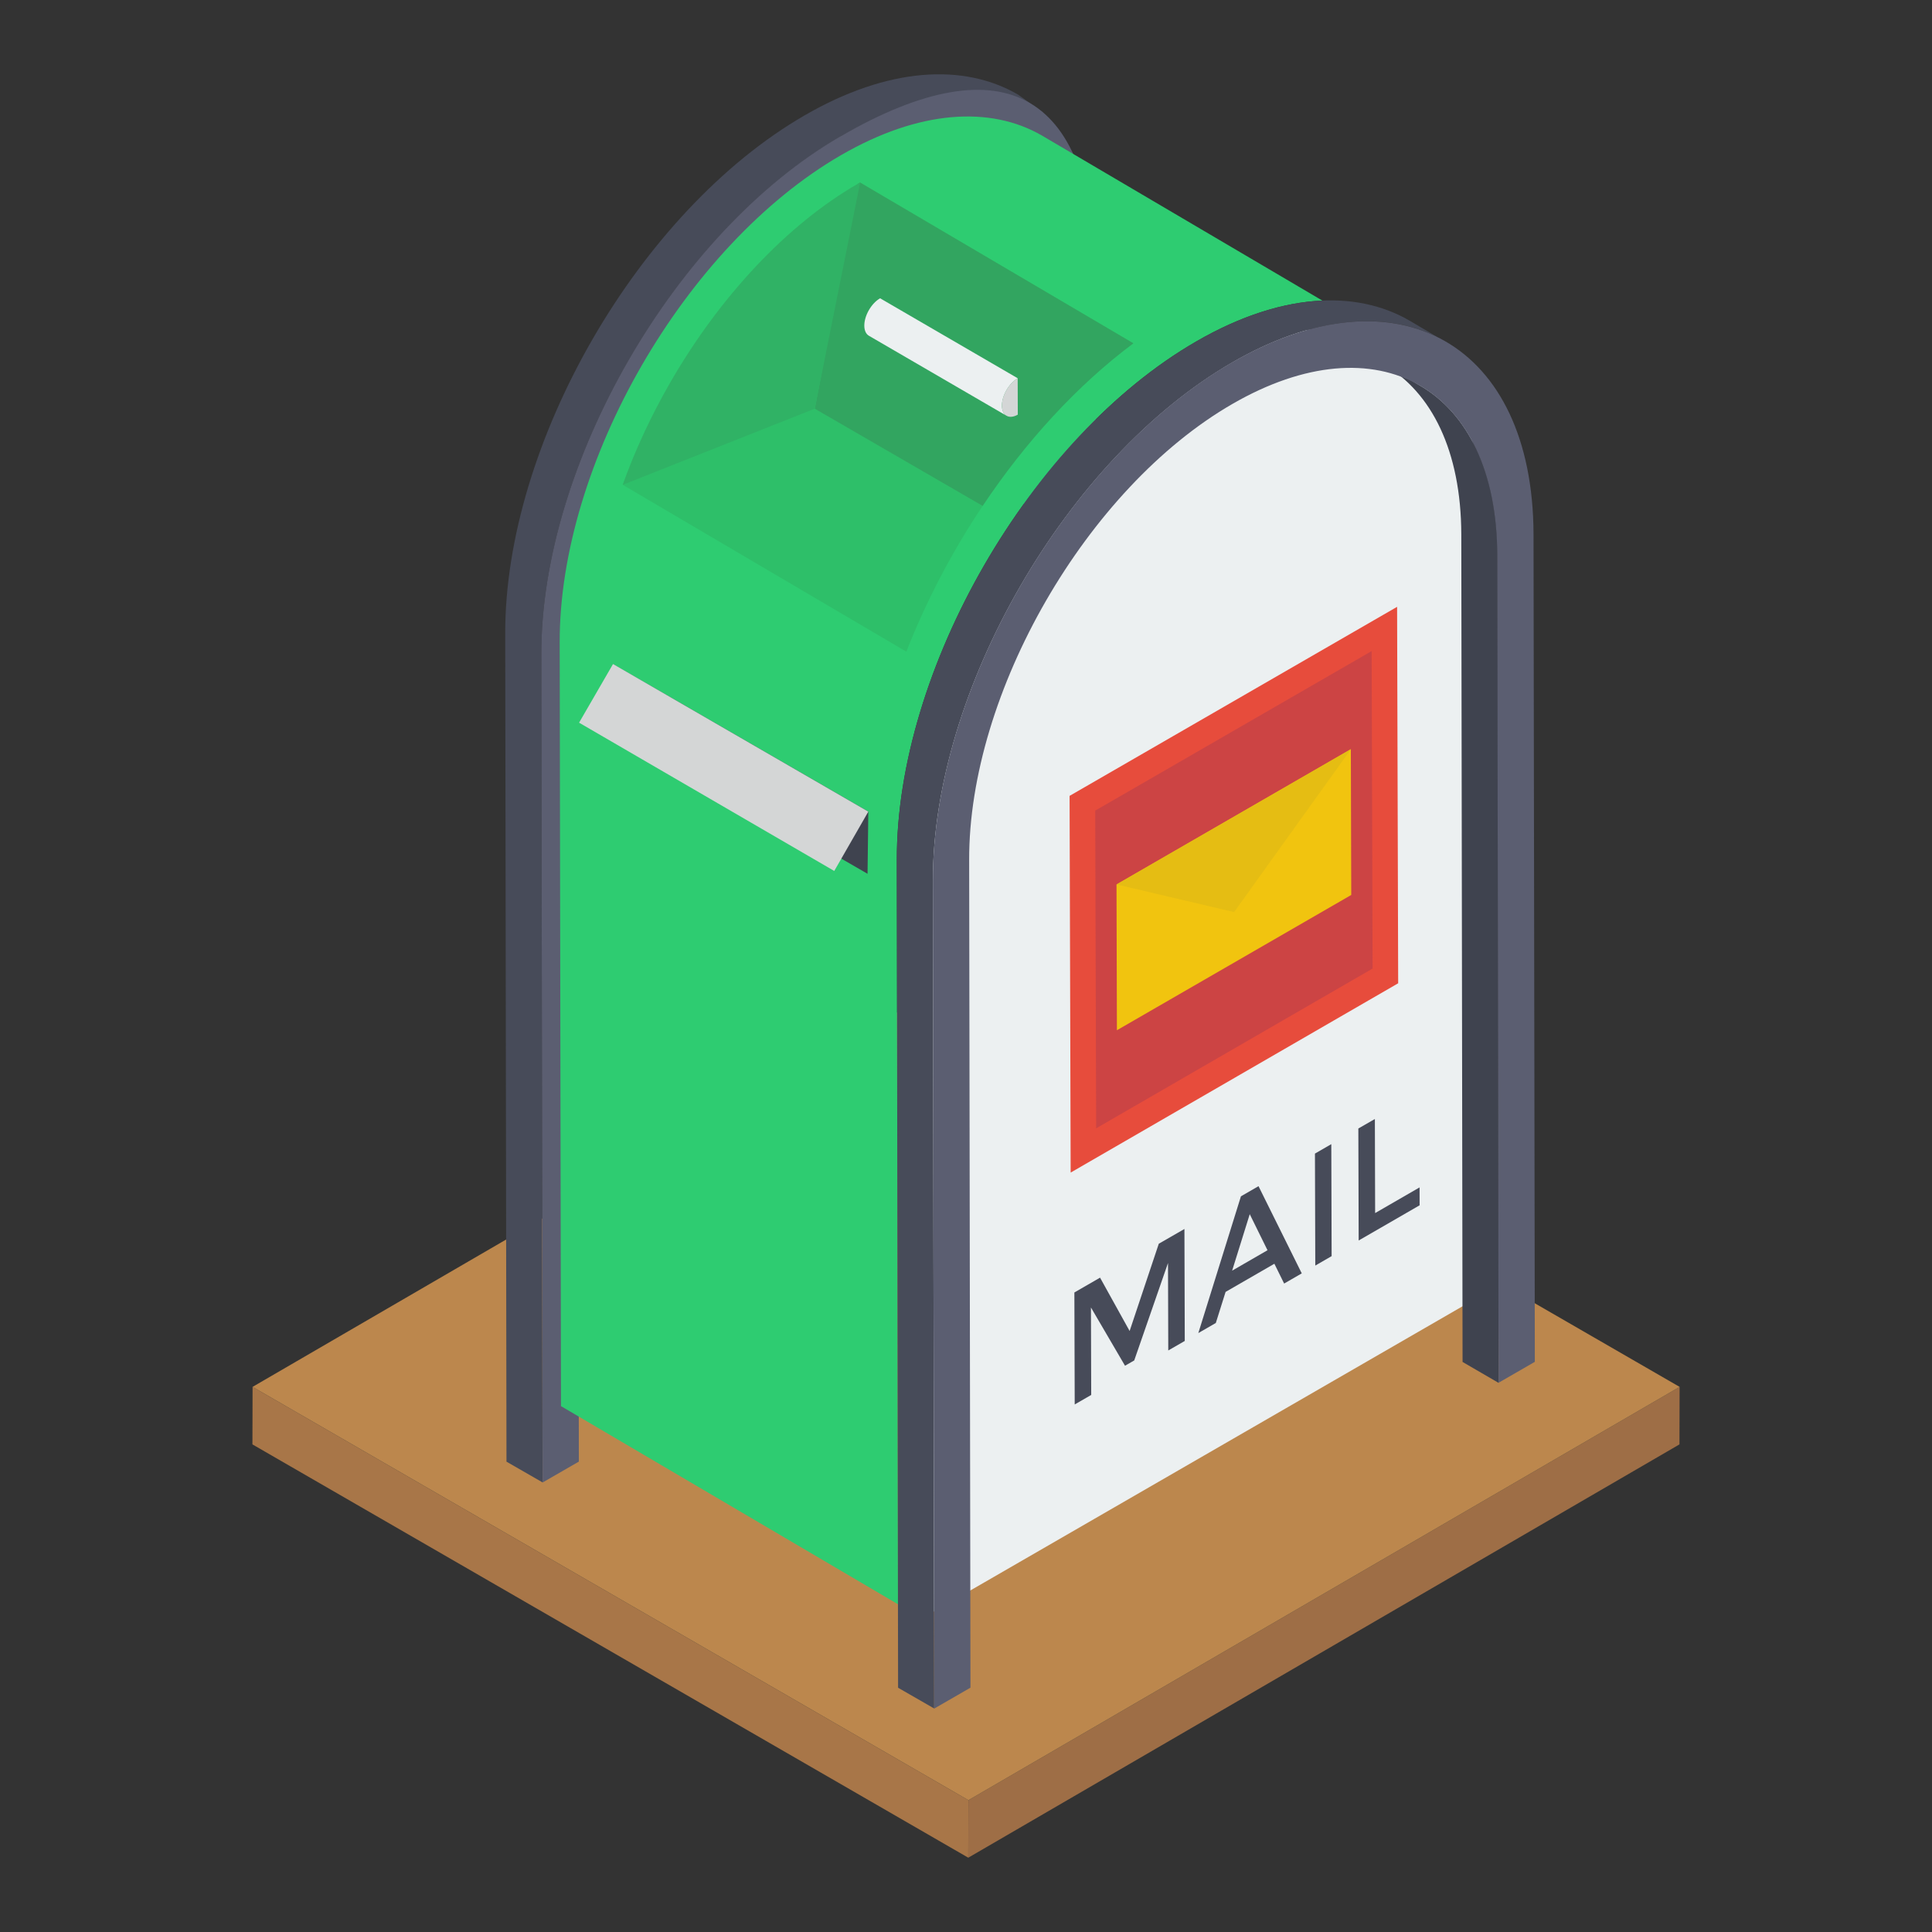 <svg id="Layer_1" enable-background="new 0 0 52 52" height="512" viewBox="0 0 52 52" width="512" xmlns="http://www.w3.org/2000/svg"><rect x="0" y="0" width="52" height="52" fill="#333333" stroke="none"/><g><g><g><g enable-background="new"><g><path d="m45.207 37.328-.004 1.548-19.142 11.124.004-1.548z" fill="#9e6e46"/></g><g><path d="m26.065 48.452-.004 1.548-19.267-11.124.004-1.548z" fill="#a87648"/></g><g><path d="m45.207 37.328-19.142 11.124-19.267-11.124 19.142-11.124z" fill="#bc874d"/></g></g></g><g><g><g><g><path d="m28.546 22.328-.971-.564-.034-14.105c-.007-2.244.451-3.184-.829-3.928l.971.564c1.28.743.823 1.683.829 3.928z" fill="#37617b"/></g><path d="m28.102 3.05c-1.446-.716-3.352-.606-5.472.619-4.461 2.575-8.075 8.832-8.061 13.96l.034 22.27-.971-.558-.034-22.277c-.014-5.128 3.6-11.386 8.061-13.96 2.237-1.294 4.275-1.411 5.741-.558z" fill="#474b59"/><g><path d="m22.627 3.667c4.457-2.573 6.845-1.136 6.859 3.99l.035 14.104-.976.563-.035-14.104c-.013-4.505-1.96-5.695-5.881-3.432s-7.096 7.77-7.084 12.275l.035 22.276-.976.563-.035-22.276c-.015-5.126 3.6-11.386 8.056-13.959z" fill="#5b5e71"/></g></g><g><g><path d="m35.591 8.09c-1.033.044-2.184.4-3.392 1.099-4.461 2.574-8.075 8.832-8.061 13.96l.031 20.03-9.07-5.333-.035-20.549c-.014-4.825 3.38-10.697 7.572-13.121 2.106-1.218 4.02-1.329 5.404-.53z" fill="#2ecc71"/><g><path d="m30.504 9.24c-1.52 1.135-2.909 2.658-4.056 4.376-.823 1.232-1.521 2.564-2.054 3.924l-7.633-4.491c.336-.936.767-1.863 1.287-2.765.661-1.145 1.431-2.188 2.287-3.101.875-.932 1.8-1.683 2.749-2.232.022-.013.044-.025.066-.038z" fill="#2ebf69"/><path d="m30.504 9.24c-1.52 1.135-2.909 2.658-4.056 4.376l-4.518-2.616 1.155-6.048c.022-.013.044-.025.066-.038z" fill="#32a560"/><path d="m23.151 4.914-1.222 6.086-5.168 2.049c.336-.936.767-1.863 1.287-2.765.661-1.145 1.431-2.188 2.287-3.101.875-.932 1.8-1.683 2.749-2.232.022-.013.044-.025.066-.038z" fill="#30b265"/></g></g><g><path d="m32.347 9.889c4.197-2.423 7.606-.476 7.619 4.347l.035 20.555-15.189 8.77-.035-20.555c-.014-4.823 3.377-10.696 7.57-13.117z" fill="#ecf0f1"/></g></g><g><g><path d="m40.336 37.221-.971-.564-.034-22.277c-.007-2.244-.799-3.821-2.079-4.564l.971.564c1.28.743 2.072 2.32 2.079 4.564z" fill="#3f434f"/></g><path d="m38.677 9.066c-1.446-.716-3.387-.537-5.507.688-4.461 2.575-8.075 8.832-8.061 13.96l.034 22.27-.971-.558-.034-22.277c-.014-5.128 3.6-11.386 8.061-13.96 2.237-1.294 4.275-1.411 5.741-.558z" fill="#474b59"/><g><path d="m33.166 9.752c4.457-2.573 8.094-.5 8.109 4.626l.035 22.276-.976.563-.035-22.276c-.013-4.505-3.21-6.332-7.13-4.068s-7.096 7.77-7.084 12.275l.035 22.276-.976.563-.035-22.276c-.015-5.126 3.6-11.386 8.056-13.959z" fill="#5b5e71"/></g></g><g><path d="m28.788 21.421.029 10.139 8.815-5.095-.029-10.132z" fill="#e74c3c"/><path d="m36.943 26.069-.025-8.545-7.44 4.294.025 8.551z" fill="#c44"/></g><g><g><path d="m36.358 20.164.011 3.924-6.307 3.641-.011-3.924z" fill="#f1c40f"/></g><g><path d="m36.36 20.164-3.144 4.385-3.163-.744z" fill="#e5bd13"/></g></g></g><g><g><path d="m31.879 33.078.009 3.014-.444.256-.007-2.354-.909 2.622-.248.143-.917-1.568.007 2.354-.444.256-.009-3.014.691-.399.796 1.436.785-2.349z" fill="#474b59"/></g><g><path d="m33.873 31.926 1.164 2.347-.474.274-.263-.533-1.313.758-.263.836-.471.272 1.147-3.681zm-.71 2.274.952-.55-.478-.97z" fill="#474b59"/></g><g><path d="m35.832 30.795.009 3.014-.44.254-.009-3.014z" fill="#474b59"/></g><g><path d="m37.005 30.118.007 2.532 1.196-.691.001.482-1.64.947-.009-3.014z" fill="#474b59"/></g></g></g></g><path d="m23.371 21.844-.021 1.674-6.87-3.971.021-1.669 1.578.907z" fill="#3f434f"/><path d="m15.586 19.451 6.868 3.991.917-1.597-6.871-3.973z" fill="#d4d6d6"/><g><g enable-background="new"><g><path d="m27.091 11.19-3.704-2.153c-.076-.044-.124-.139-.124-.273-.001-.271.19-.6.425-.736l3.704 2.153c-.235.136-.426.465-.425.736 0.0.134.048.229.124.273z" fill="#ecf0f1"/></g><g><path d="m27.391 10.181.003.979c-.235.136-.427.027-.428-.244-.001-.271.19-.6.425-.736z" fill="#d4d6d6"/></g></g></g></g></svg>